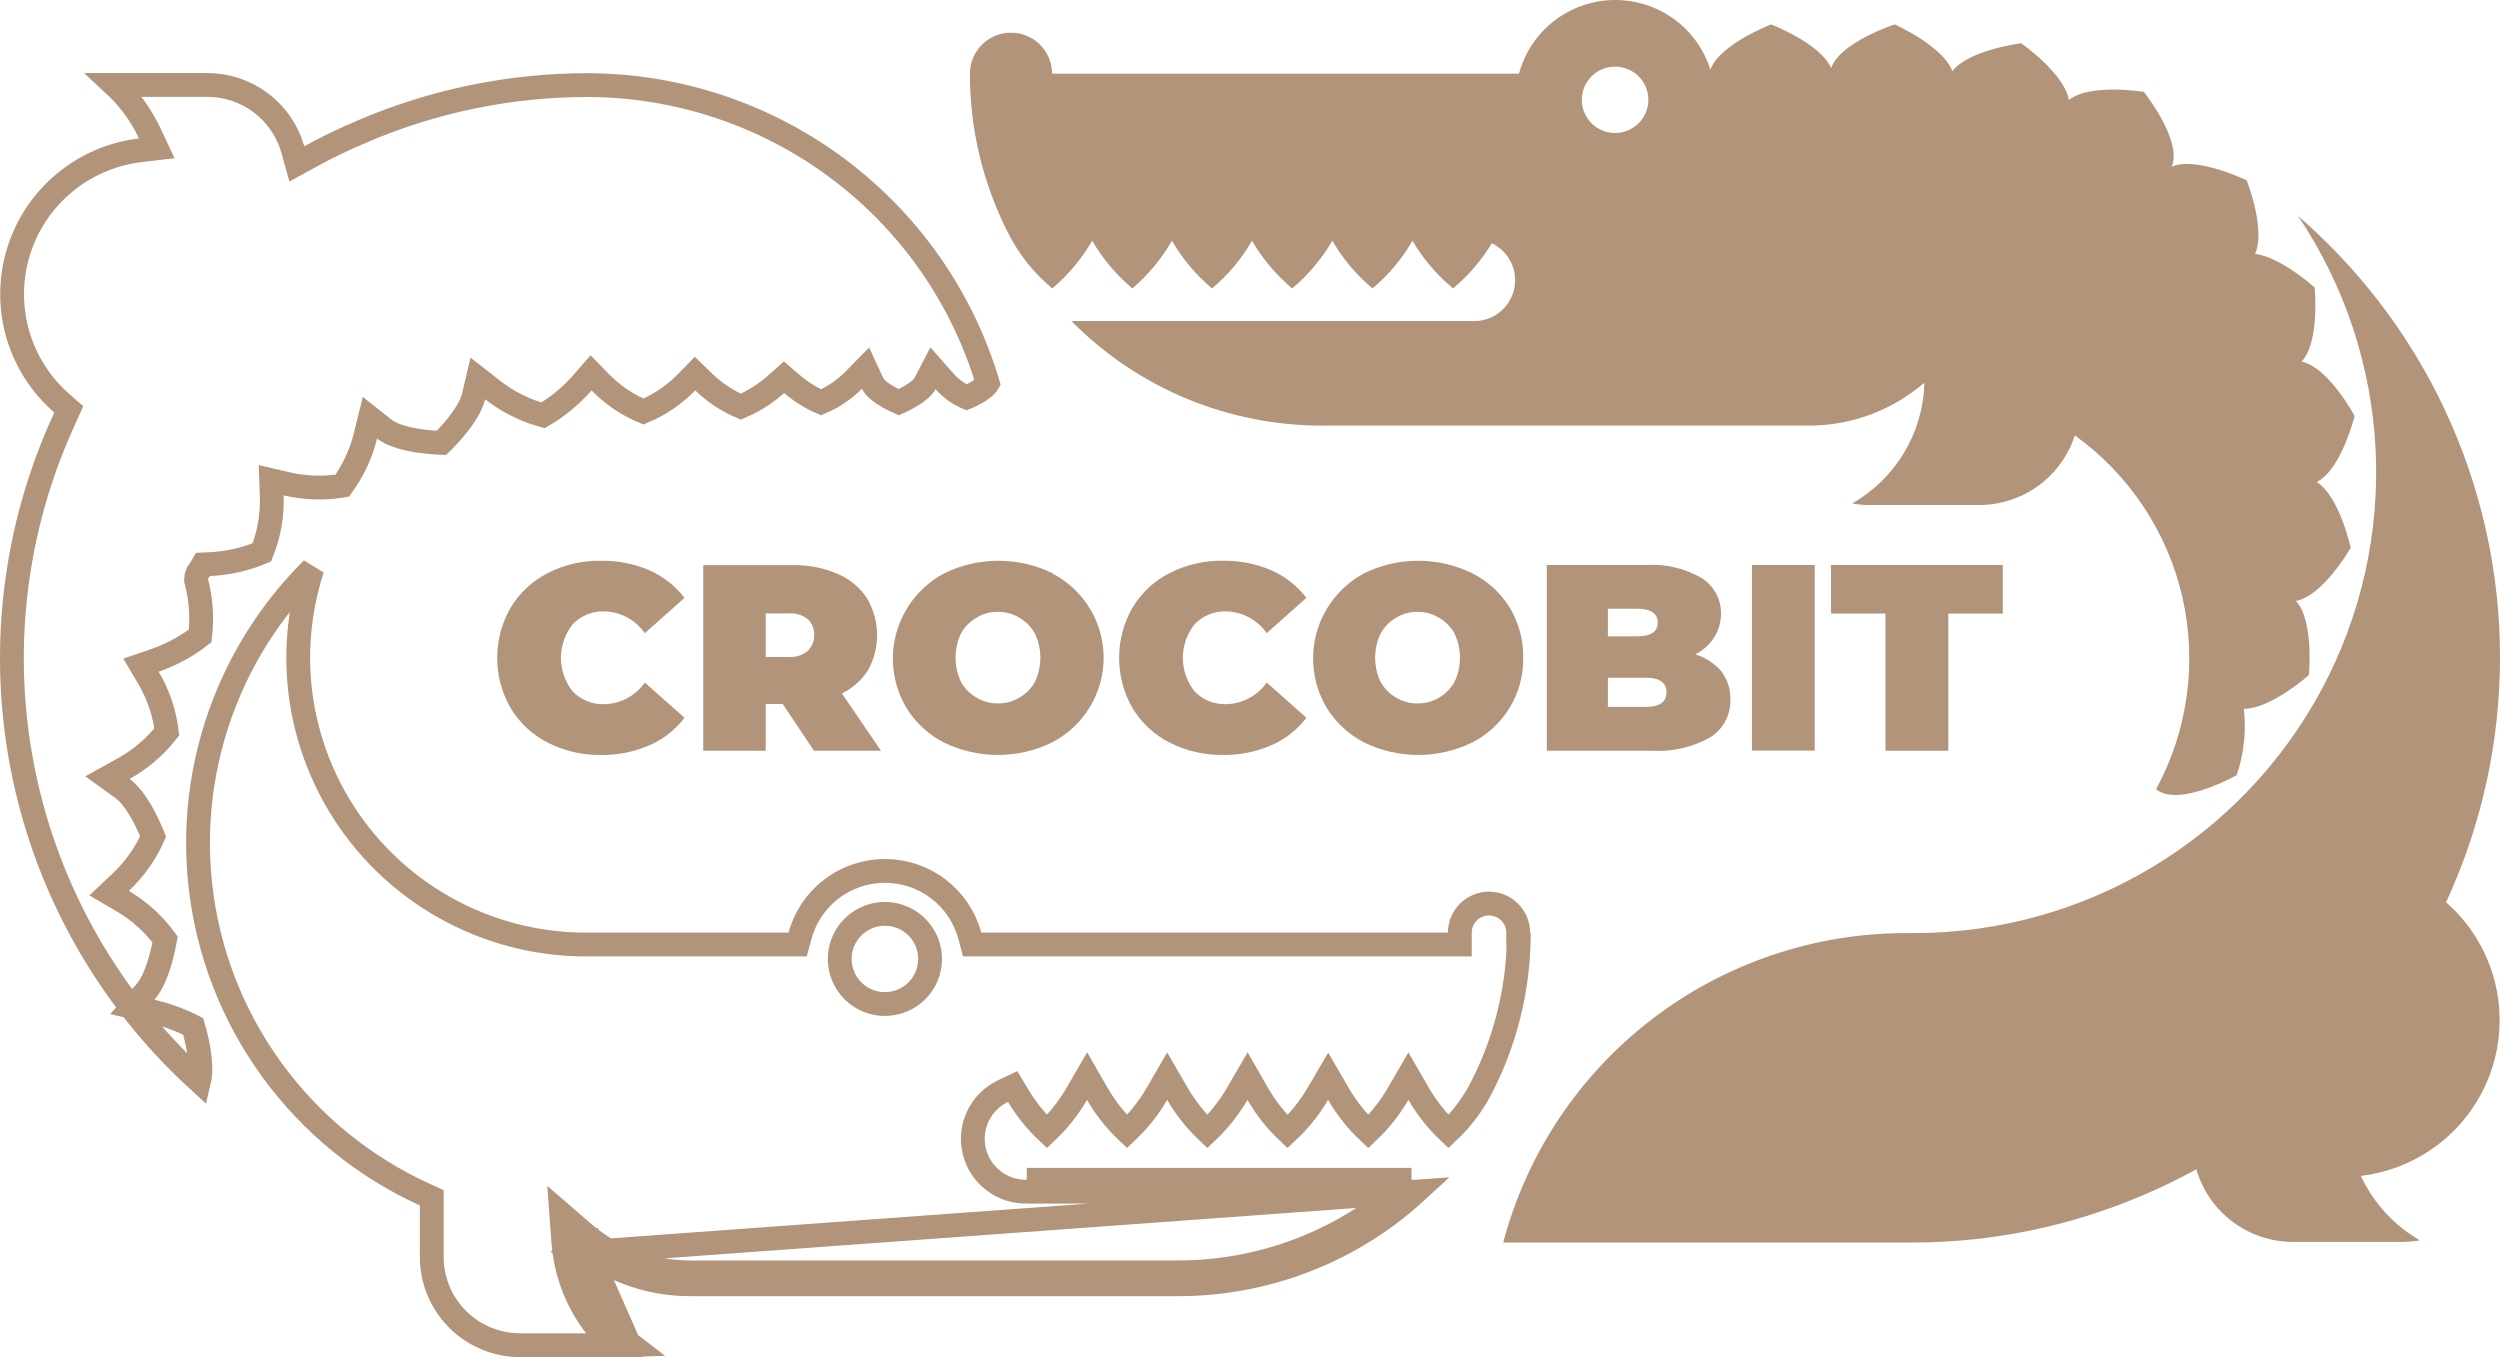 <svg width="105" height="57" viewBox="0 0 105 57" fill="none" xmlns="http://www.w3.org/2000/svg">
<path d="M25.376 25.678C25.713 25.685 26.043 25.772 26.34 25.931C26.636 26.09 26.891 26.317 27.082 26.594L28.749 25.109C28.362 24.606 27.854 24.208 27.272 23.951C26.631 23.675 25.937 23.539 25.238 23.552C24.463 23.539 23.697 23.717 23.008 24.069C22.361 24.398 21.82 24.901 21.446 25.521C21.076 26.163 20.882 26.89 20.882 27.631C20.882 28.371 21.076 29.098 21.446 29.74C21.82 30.36 22.361 30.863 23.008 31.192C23.698 31.541 24.464 31.718 25.238 31.709C25.938 31.72 26.631 31.582 27.272 31.303C27.857 31.051 28.366 30.652 28.749 30.145L27.082 28.667C26.89 28.943 26.636 29.169 26.339 29.327C26.043 29.485 25.712 29.571 25.376 29.576C25.133 29.584 24.891 29.541 24.665 29.451C24.44 29.361 24.235 29.225 24.064 29.053C23.737 28.65 23.559 28.148 23.559 27.631C23.559 27.113 23.737 26.611 24.064 26.208C24.234 26.034 24.438 25.896 24.664 25.805C24.89 25.714 25.133 25.671 25.376 25.678Z" fill="#B2947B"/>
<path d="M36.465 28.137C36.72 27.672 36.849 27.148 36.838 26.618C36.828 26.088 36.679 25.57 36.405 25.115C36.103 24.66 35.672 24.304 35.165 24.095C34.568 23.843 33.924 23.721 33.276 23.735H29.536V31.532H32.16V29.569H32.876L34.188 31.532H37.002L35.362 29.125C35.814 28.902 36.195 28.561 36.465 28.137ZM33.912 27.352C33.684 27.527 33.399 27.613 33.112 27.594H32.16V25.763H33.125C33.413 25.74 33.699 25.827 33.925 26.005C34.014 26.089 34.084 26.19 34.13 26.303C34.176 26.416 34.198 26.537 34.194 26.659C34.201 26.787 34.179 26.915 34.13 27.034C34.082 27.152 34.007 27.259 33.912 27.346V27.352Z" fill="#B2947B"/>
<path d="M44.207 24.075C43.5 23.73 42.723 23.552 41.937 23.552C41.15 23.552 40.373 23.73 39.666 24.075C39.18 24.332 38.751 24.685 38.405 25.112C38.059 25.539 37.804 26.031 37.654 26.559C37.505 27.087 37.464 27.64 37.535 28.185C37.605 28.729 37.786 29.253 38.066 29.726C38.447 30.347 38.991 30.851 39.64 31.184C40.347 31.529 41.123 31.708 41.91 31.708C42.697 31.708 43.474 31.529 44.181 31.184C44.829 30.851 45.374 30.347 45.755 29.726C46.045 29.257 46.235 28.734 46.313 28.189C46.391 27.643 46.354 27.088 46.206 26.558C46.059 26.027 45.802 25.532 45.454 25.105C45.105 24.678 44.672 24.327 44.181 24.075H44.207ZM43.459 28.653C43.303 28.926 43.076 29.152 42.803 29.307C42.532 29.465 42.224 29.547 41.91 29.543C41.599 29.547 41.292 29.466 41.025 29.307C40.75 29.154 40.523 28.927 40.368 28.653C40.213 28.332 40.133 27.98 40.133 27.623C40.133 27.267 40.213 26.914 40.368 26.593C40.521 26.318 40.748 26.091 41.025 25.939C41.291 25.776 41.598 25.692 41.91 25.697C42.225 25.692 42.534 25.776 42.803 25.939C43.077 26.093 43.304 26.319 43.459 26.593C43.614 26.914 43.695 27.267 43.695 27.623C43.695 27.98 43.614 28.332 43.459 28.653Z" fill="#B2947B"/>
<path d="M51.496 25.677C51.833 25.685 52.163 25.771 52.459 25.931C52.756 26.09 53.01 26.317 53.202 26.593L54.868 25.108C54.481 24.605 53.974 24.206 53.392 23.95C52.75 23.674 52.057 23.538 51.358 23.551C50.583 23.538 49.817 23.716 49.127 24.068C48.48 24.395 47.938 24.899 47.566 25.52C47.196 26.162 47.002 26.889 47.002 27.629C47.002 28.37 47.196 29.097 47.566 29.739C47.938 30.36 48.48 30.863 49.127 31.191C49.818 31.54 50.584 31.717 51.358 31.707C52.057 31.719 52.751 31.58 53.392 31.302C53.977 31.05 54.485 30.651 54.868 30.144L53.202 28.666C53.01 28.941 52.755 29.167 52.459 29.325C52.162 29.483 51.832 29.569 51.496 29.575C51.253 29.582 51.011 29.54 50.785 29.45C50.559 29.36 50.355 29.224 50.184 29.052C49.857 28.649 49.679 28.147 49.679 27.629C49.679 27.112 49.857 26.61 50.184 26.207C50.353 26.032 50.558 25.895 50.784 25.804C51.01 25.713 51.252 25.669 51.496 25.677Z" fill="#B2947B"/>
<path d="M61.83 24.076C61.124 23.732 60.349 23.552 59.563 23.552C58.777 23.552 58.002 23.732 57.296 24.076C56.812 24.335 56.386 24.69 56.042 25.118C55.699 25.546 55.446 26.038 55.299 26.566C55.152 27.094 55.114 27.646 55.186 28.19C55.259 28.733 55.441 29.256 55.721 29.727C56.103 30.347 56.647 30.852 57.296 31.185C58.002 31.53 58.777 31.709 59.563 31.709C60.349 31.709 61.124 31.53 61.83 31.185C62.486 30.852 63.034 30.341 63.413 29.712C63.792 29.083 63.987 28.361 63.975 27.627C63.986 26.887 63.791 26.158 63.411 25.521C63.029 24.903 62.481 24.402 61.83 24.076ZM61.082 28.654C60.926 28.927 60.699 29.153 60.426 29.308C60.158 29.467 59.852 29.548 59.54 29.544C59.227 29.548 58.918 29.467 58.648 29.308C58.374 29.153 58.148 28.927 57.992 28.654C57.836 28.333 57.756 27.981 57.756 27.624C57.756 27.267 57.836 26.915 57.992 26.594C58.146 26.32 58.373 26.094 58.648 25.94C58.916 25.776 59.226 25.693 59.54 25.698C59.852 25.692 60.16 25.776 60.426 25.94C60.7 26.094 60.928 26.32 61.082 26.594C61.237 26.915 61.318 27.267 61.318 27.624C61.318 27.981 61.237 28.333 61.082 28.654Z" fill="#B2947B"/>
<path d="M72.006 26.751C72.191 26.457 72.286 26.116 72.282 25.77C72.285 25.475 72.214 25.184 72.074 24.924C71.934 24.665 71.73 24.445 71.481 24.285C70.767 23.869 69.945 23.676 69.119 23.729H64.966V31.532H69.369C70.226 31.584 71.08 31.389 71.829 30.969C72.097 30.801 72.316 30.566 72.464 30.287C72.613 30.008 72.685 29.695 72.675 29.38C72.689 28.954 72.554 28.536 72.295 28.196C72.006 27.859 71.626 27.611 71.199 27.483C71.532 27.32 71.812 27.066 72.006 26.751ZM67.531 25.567H68.758C69.336 25.567 69.624 25.763 69.624 26.149C69.624 26.535 69.336 26.725 68.758 26.725H67.531V25.567ZM69.119 29.688H67.531V28.464H69.119C69.703 28.464 69.992 28.667 69.992 29.079C69.992 29.491 69.703 29.688 69.119 29.688Z" fill="#B2947B"/>
<path d="M76.219 23.728H73.581V31.524H76.219V23.728Z" fill="#B2947B"/>
<path d="M81.829 31.531V25.769H84.118V23.728H76.901V25.769H79.191V31.531H81.829Z" fill="#B2947B"/>
<path d="M102.726 37.908C102.837 37.673 102.949 37.431 103.047 37.189C104.961 32.69 105.483 27.723 104.548 22.926C103.613 18.129 101.263 13.719 97.798 10.262C97.385 9.85 96.958 9.451 96.519 9.071C98.476 11.985 99.601 15.375 99.776 18.877C99.95 22.379 99.167 25.863 97.51 28.956C95.852 32.049 93.383 34.635 90.365 36.438C87.348 38.24 83.896 39.192 80.378 39.19H80.057C76.192 39.188 72.436 40.462 69.374 42.813C66.313 45.164 64.119 48.461 63.136 52.186H80.352C83.65 52.182 86.912 51.514 89.945 50.224C90.731 49.893 91.499 49.522 92.248 49.112C92.501 49.991 93.034 50.763 93.767 51.313C94.5 51.863 95.392 52.16 96.309 52.16H100.902C101.148 52.158 101.394 52.137 101.637 52.095C100.55 51.468 99.684 50.523 99.156 49.387C100.426 49.237 101.625 48.722 102.607 47.906C103.59 47.09 104.313 46.007 104.69 44.789C105.068 43.572 105.082 42.27 104.732 41.044C104.382 39.819 103.683 38.72 102.719 37.882L102.726 37.908Z" fill="#B2947B"/>
<path d="M6.111 41.661L5.557 42.292L6.376 42.478C6.979 42.615 7.562 42.827 8.112 43.108C8.129 43.166 8.15 43.237 8.171 43.317C8.238 43.563 8.316 43.897 8.366 44.248C8.417 44.605 8.435 44.957 8.394 45.249C8.386 45.309 8.376 45.363 8.364 45.413C8.089 45.163 7.821 44.907 7.558 44.641L7.555 44.639C4.161 41.251 1.859 36.931 0.943 32.232C0.027 27.533 0.539 22.668 2.413 18.261L2.414 18.26C2.491 18.076 2.572 17.898 2.656 17.711C2.683 17.652 2.71 17.592 2.737 17.531L2.889 17.192L2.608 16.948C1.716 16.175 1.068 15.16 0.743 14.027C0.419 12.893 0.431 11.691 0.779 10.564C1.127 9.438 1.795 8.436 2.704 7.681C3.612 6.926 4.721 6.45 5.896 6.311L6.584 6.23L6.29 5.603C5.929 4.831 5.423 4.141 4.805 3.568H8.711C8.711 3.568 8.711 3.568 8.711 3.568C9.524 3.568 10.314 3.833 10.962 4.322C11.609 4.811 12.078 5.498 12.298 6.277L12.468 6.883L13.02 6.58C13.749 6.18 14.5 5.818 15.268 5.498L15.268 5.498L15.271 5.496C18.241 4.23 21.437 3.576 24.667 3.574C28.47 3.581 32.168 4.816 35.207 7.094C38.214 9.348 40.414 12.503 41.488 16.095C41.477 16.115 41.456 16.144 41.419 16.183C41.333 16.275 41.202 16.373 41.046 16.467C40.894 16.558 40.738 16.634 40.619 16.687C40.613 16.69 40.607 16.693 40.601 16.695C40.244 16.539 39.925 16.307 39.668 16.015L39.184 15.466L38.848 16.115C38.812 16.186 38.732 16.282 38.598 16.392C38.469 16.5 38.314 16.601 38.157 16.689C38.005 16.776 37.861 16.846 37.752 16.895C37.641 16.847 37.492 16.777 37.337 16.69C37.178 16.601 37.022 16.5 36.895 16.393C36.763 16.282 36.689 16.186 36.656 16.116L36.354 15.461L35.847 15.974C35.457 16.367 34.995 16.681 34.486 16.898C34.041 16.704 33.628 16.445 33.261 16.129L32.929 15.844L32.602 16.135C32.161 16.528 31.659 16.847 31.116 17.081C30.534 16.833 30.003 16.48 29.55 16.039L29.192 15.691L28.843 16.048C28.326 16.579 27.707 17 27.023 17.285C26.339 17 25.72 16.579 25.203 16.048L24.824 15.659L24.468 16.069C23.992 16.615 23.431 17.08 22.806 17.445C22.036 17.232 21.315 16.869 20.685 16.376L20.069 15.895L19.89 16.655C19.791 17.075 19.45 17.582 19.078 18.022C18.901 18.233 18.729 18.413 18.603 18.54C18.581 18.562 18.56 18.582 18.541 18.601C18.508 18.6 18.471 18.599 18.432 18.597C18.24 18.588 17.975 18.568 17.686 18.529C17.078 18.445 16.474 18.285 16.146 18.026L15.537 17.544L15.351 18.299C15.164 19.056 14.832 19.769 14.374 20.4C13.594 20.526 12.797 20.498 12.026 20.319L11.39 20.17L11.413 20.824C11.442 21.637 11.301 22.447 10.998 23.201C10.301 23.493 9.557 23.661 8.8 23.694L8.526 23.706L8.405 23.916C8.405 23.917 8.404 23.918 8.403 23.918C8.401 23.921 8.398 23.924 8.395 23.927C8.382 23.942 8.349 23.98 8.318 24.031C8.288 24.082 8.237 24.182 8.237 24.318V24.381L8.253 24.443C8.444 25.183 8.496 25.951 8.406 26.708C7.833 27.153 7.19 27.501 6.502 27.737L5.921 27.936L6.234 28.465C6.647 29.162 6.91 29.937 7.006 30.739C6.513 31.367 5.9 31.89 5.201 32.279L4.513 32.661L5.151 33.121C5.5 33.374 5.838 33.886 6.102 34.403C6.229 34.65 6.33 34.879 6.398 35.046C6.411 35.077 6.423 35.106 6.433 35.132C6.111 35.856 5.647 36.51 5.068 37.054L4.582 37.512L5.158 37.85C5.854 38.259 6.458 38.806 6.933 39.457C6.928 39.483 6.923 39.512 6.918 39.542C6.886 39.716 6.836 39.955 6.765 40.218C6.617 40.767 6.398 41.334 6.111 41.661Z" stroke="#B2947B"/>
<path d="M97.3 20.243C98.336 19.739 98.894 17.469 98.894 17.469C98.894 17.469 97.798 15.422 96.67 15.187C97.444 14.343 97.214 12.073 97.214 12.073C97.214 12.073 95.823 10.811 94.715 10.661C95.174 9.627 94.36 7.574 94.36 7.574C94.36 7.574 92.248 6.553 91.211 6.998C91.677 5.906 90.043 3.859 90.043 3.859C90.043 3.859 87.786 3.486 86.894 4.199C86.703 3.08 84.892 1.818 84.892 1.818C84.892 1.818 82.695 2.086 81.999 2.989C81.599 1.923 79.578 1.026 79.578 1.026C79.578 1.026 77.288 1.766 76.908 2.858C76.455 1.818 74.388 1.026 74.388 1.026C74.388 1.026 72.23 1.851 71.836 2.923C71.564 2.061 71.02 1.31 70.283 0.783C69.547 0.256 68.659 -0.018 67.753 0.001C66.847 0.02 65.972 0.332 65.258 0.89C64.545 1.447 64.033 2.221 63.798 3.093H44.187C44.187 2.637 44.005 2.2 43.682 1.877C43.358 1.554 42.919 1.373 42.462 1.373C42.004 1.373 41.565 1.554 41.241 1.877C40.918 2.2 40.736 2.637 40.736 3.093C40.733 5.411 41.279 7.697 42.33 9.765C42.782 10.668 43.416 11.467 44.194 12.113C44.865 11.547 45.434 10.87 45.873 10.111C46.314 10.871 46.885 11.548 47.56 12.113C48.225 11.546 48.786 10.869 49.22 10.111C49.661 10.871 50.231 11.548 50.906 12.113C51.579 11.549 52.148 10.872 52.585 10.111C53.026 10.871 53.597 11.548 54.272 12.113C54.946 11.548 55.517 10.871 55.958 10.111C56.399 10.871 56.969 11.548 57.644 12.113C58.318 11.549 58.886 10.872 59.324 10.111C59.771 10.873 60.348 11.55 61.03 12.113C61.673 11.574 62.223 10.933 62.657 10.216C63.012 10.386 63.299 10.673 63.468 11.028C63.638 11.383 63.68 11.786 63.588 12.168C63.496 12.55 63.275 12.89 62.962 13.13C62.65 13.37 62.264 13.495 61.87 13.486H45.001C46.376 14.878 48.015 15.983 49.823 16.737C51.631 17.49 53.572 17.877 55.531 17.875H75.969C77.736 17.878 79.445 17.249 80.785 16.102H80.825C80.794 17.131 80.499 18.135 79.968 19.017C79.437 19.9 78.689 20.633 77.793 21.145C78.036 21.19 78.282 21.212 78.528 21.211H83.121C84.016 21.21 84.887 20.927 85.61 20.402C86.332 19.876 86.869 19.136 87.143 18.287C89.426 19.928 91.031 22.341 91.659 25.076C92.287 27.811 91.895 30.68 90.555 33.147C91.506 33.932 93.94 32.558 93.94 32.558C94.246 31.663 94.349 30.712 94.242 29.772C95.377 29.772 96.972 28.353 96.972 28.353C96.972 28.353 97.201 26.077 96.427 25.239C97.562 25.043 98.73 23.009 98.73 23.009C98.73 23.009 98.264 20.844 97.3 20.243ZM67.834 5.585C67.557 5.585 67.287 5.504 67.057 5.35C66.827 5.197 66.648 4.98 66.542 4.725C66.437 4.471 66.409 4.191 66.463 3.92C66.517 3.65 66.65 3.402 66.845 3.207C67.041 3.012 67.29 2.879 67.561 2.826C67.832 2.772 68.113 2.8 68.368 2.905C68.624 3.01 68.842 3.189 68.996 3.418C69.149 3.647 69.231 3.917 69.231 4.192C69.231 4.562 69.084 4.916 68.822 5.177C68.56 5.438 68.204 5.585 67.834 5.585Z" fill="#B2947B"/>
<path d="M24.716 52.582C25.959 53.465 27.453 53.943 28.991 53.939H49.468C51.428 53.941 53.369 53.554 55.177 52.801C56.763 52.14 58.219 51.209 59.48 50.05L24.716 52.582ZM24.716 52.582C24.691 52.426 24.672 52.268 24.661 52.11L24.162 52.147L23.835 52.525C23.973 52.645 24.115 52.759 24.26 52.868C24.403 53.592 24.679 54.286 25.075 54.914C25.46 55.526 25.952 56.062 26.524 56.498C26.497 56.499 26.47 56.5 26.443 56.5L24.716 52.582ZM63.764 39.48L63.787 39.492C63.743 41.623 63.218 43.718 62.25 45.622L62.248 45.625C61.892 46.338 61.413 46.981 60.834 47.527C60.345 47.062 59.924 46.529 59.585 45.944L59.153 45.199L58.72 45.944C58.38 46.53 57.958 47.063 57.467 47.528C56.975 47.063 56.553 46.53 56.213 45.944L55.783 45.203L55.349 45.942C55.004 46.53 54.575 47.065 54.077 47.529C53.586 47.065 53.165 46.532 52.828 45.946L52.397 45.196L51.962 45.944C51.622 46.53 51.2 47.063 50.709 47.528C50.217 47.063 49.795 46.53 49.455 45.944L49.022 45.199L48.59 45.944C48.25 46.53 47.828 47.063 47.336 47.527C46.847 47.064 46.426 46.531 46.09 45.946L45.658 45.196L45.224 45.944C44.884 46.529 44.462 47.062 43.971 47.527C43.503 47.083 43.097 46.577 42.765 46.023L42.531 45.633L42.12 45.829C41.662 46.049 41.292 46.418 41.074 46.877C40.855 47.336 40.801 47.855 40.919 48.349C41.038 48.843 41.324 49.281 41.727 49.59C42.128 49.899 42.623 50.061 43.129 50.05H58.725C57.606 51 56.345 51.772 54.984 52.339C53.237 53.067 51.362 53.441 49.469 53.439H49.468L28.991 53.439L28.99 53.439C27.336 53.443 25.737 52.85 24.489 51.769L23.573 50.976L23.663 52.184C23.743 53.249 24.082 54.277 24.652 55.181C24.959 55.669 25.329 56.112 25.749 56.5H21.853C21.363 56.5 20.879 56.404 20.428 56.217C19.976 56.031 19.566 55.757 19.22 55.412C18.875 55.067 18.601 54.658 18.415 54.208C18.229 53.758 18.133 53.276 18.134 52.789V52.788V50.63V50.308L17.841 50.174C15.279 49.008 13.064 47.2 11.412 44.926C9.76 42.652 8.728 39.99 8.417 37.2C8.105 34.411 8.524 31.588 9.634 29.008C10.459 27.09 11.643 25.355 13.118 23.892C12.704 25.162 12.503 26.496 12.527 27.84C12.566 29.935 13.151 31.983 14.226 33.783C15.3 35.583 16.827 37.073 18.655 38.105C20.482 39.137 22.548 39.677 24.648 39.67C24.649 39.67 24.649 39.67 24.649 39.67L30.966 39.67H31.95H32.383H33.118H33.501L33.601 39.301C33.812 38.52 34.275 37.83 34.92 37.338C35.564 36.845 36.354 36.578 37.166 36.578C37.979 36.578 38.768 36.845 39.413 37.338C40.057 37.83 40.521 38.52 40.732 39.301L40.832 39.67H41.215H60.813H61.313V39.17C61.313 38.847 61.441 38.537 61.671 38.308C61.901 38.079 62.213 37.95 62.538 37.95C62.864 37.95 63.176 38.079 63.405 38.308C63.635 38.537 63.764 38.847 63.764 39.17V39.48ZM59.284 49.55H43.124H59.284ZM36.113 41.85C36.425 42.058 36.791 42.169 37.166 42.169C37.415 42.169 37.662 42.12 37.892 42.025C38.122 41.93 38.331 41.791 38.508 41.615C38.684 41.439 38.824 41.231 38.919 41.001C39.015 40.771 39.064 40.525 39.064 40.276C39.064 39.901 38.952 39.535 38.744 39.224C38.535 38.912 38.239 38.67 37.892 38.527C37.545 38.384 37.164 38.346 36.796 38.419C36.429 38.492 36.091 38.672 35.825 38.937C35.56 39.201 35.379 39.539 35.305 39.906C35.232 40.274 35.27 40.655 35.413 41.001C35.557 41.347 35.801 41.642 36.113 41.85Z" stroke="#B2947B"/>
</svg>
